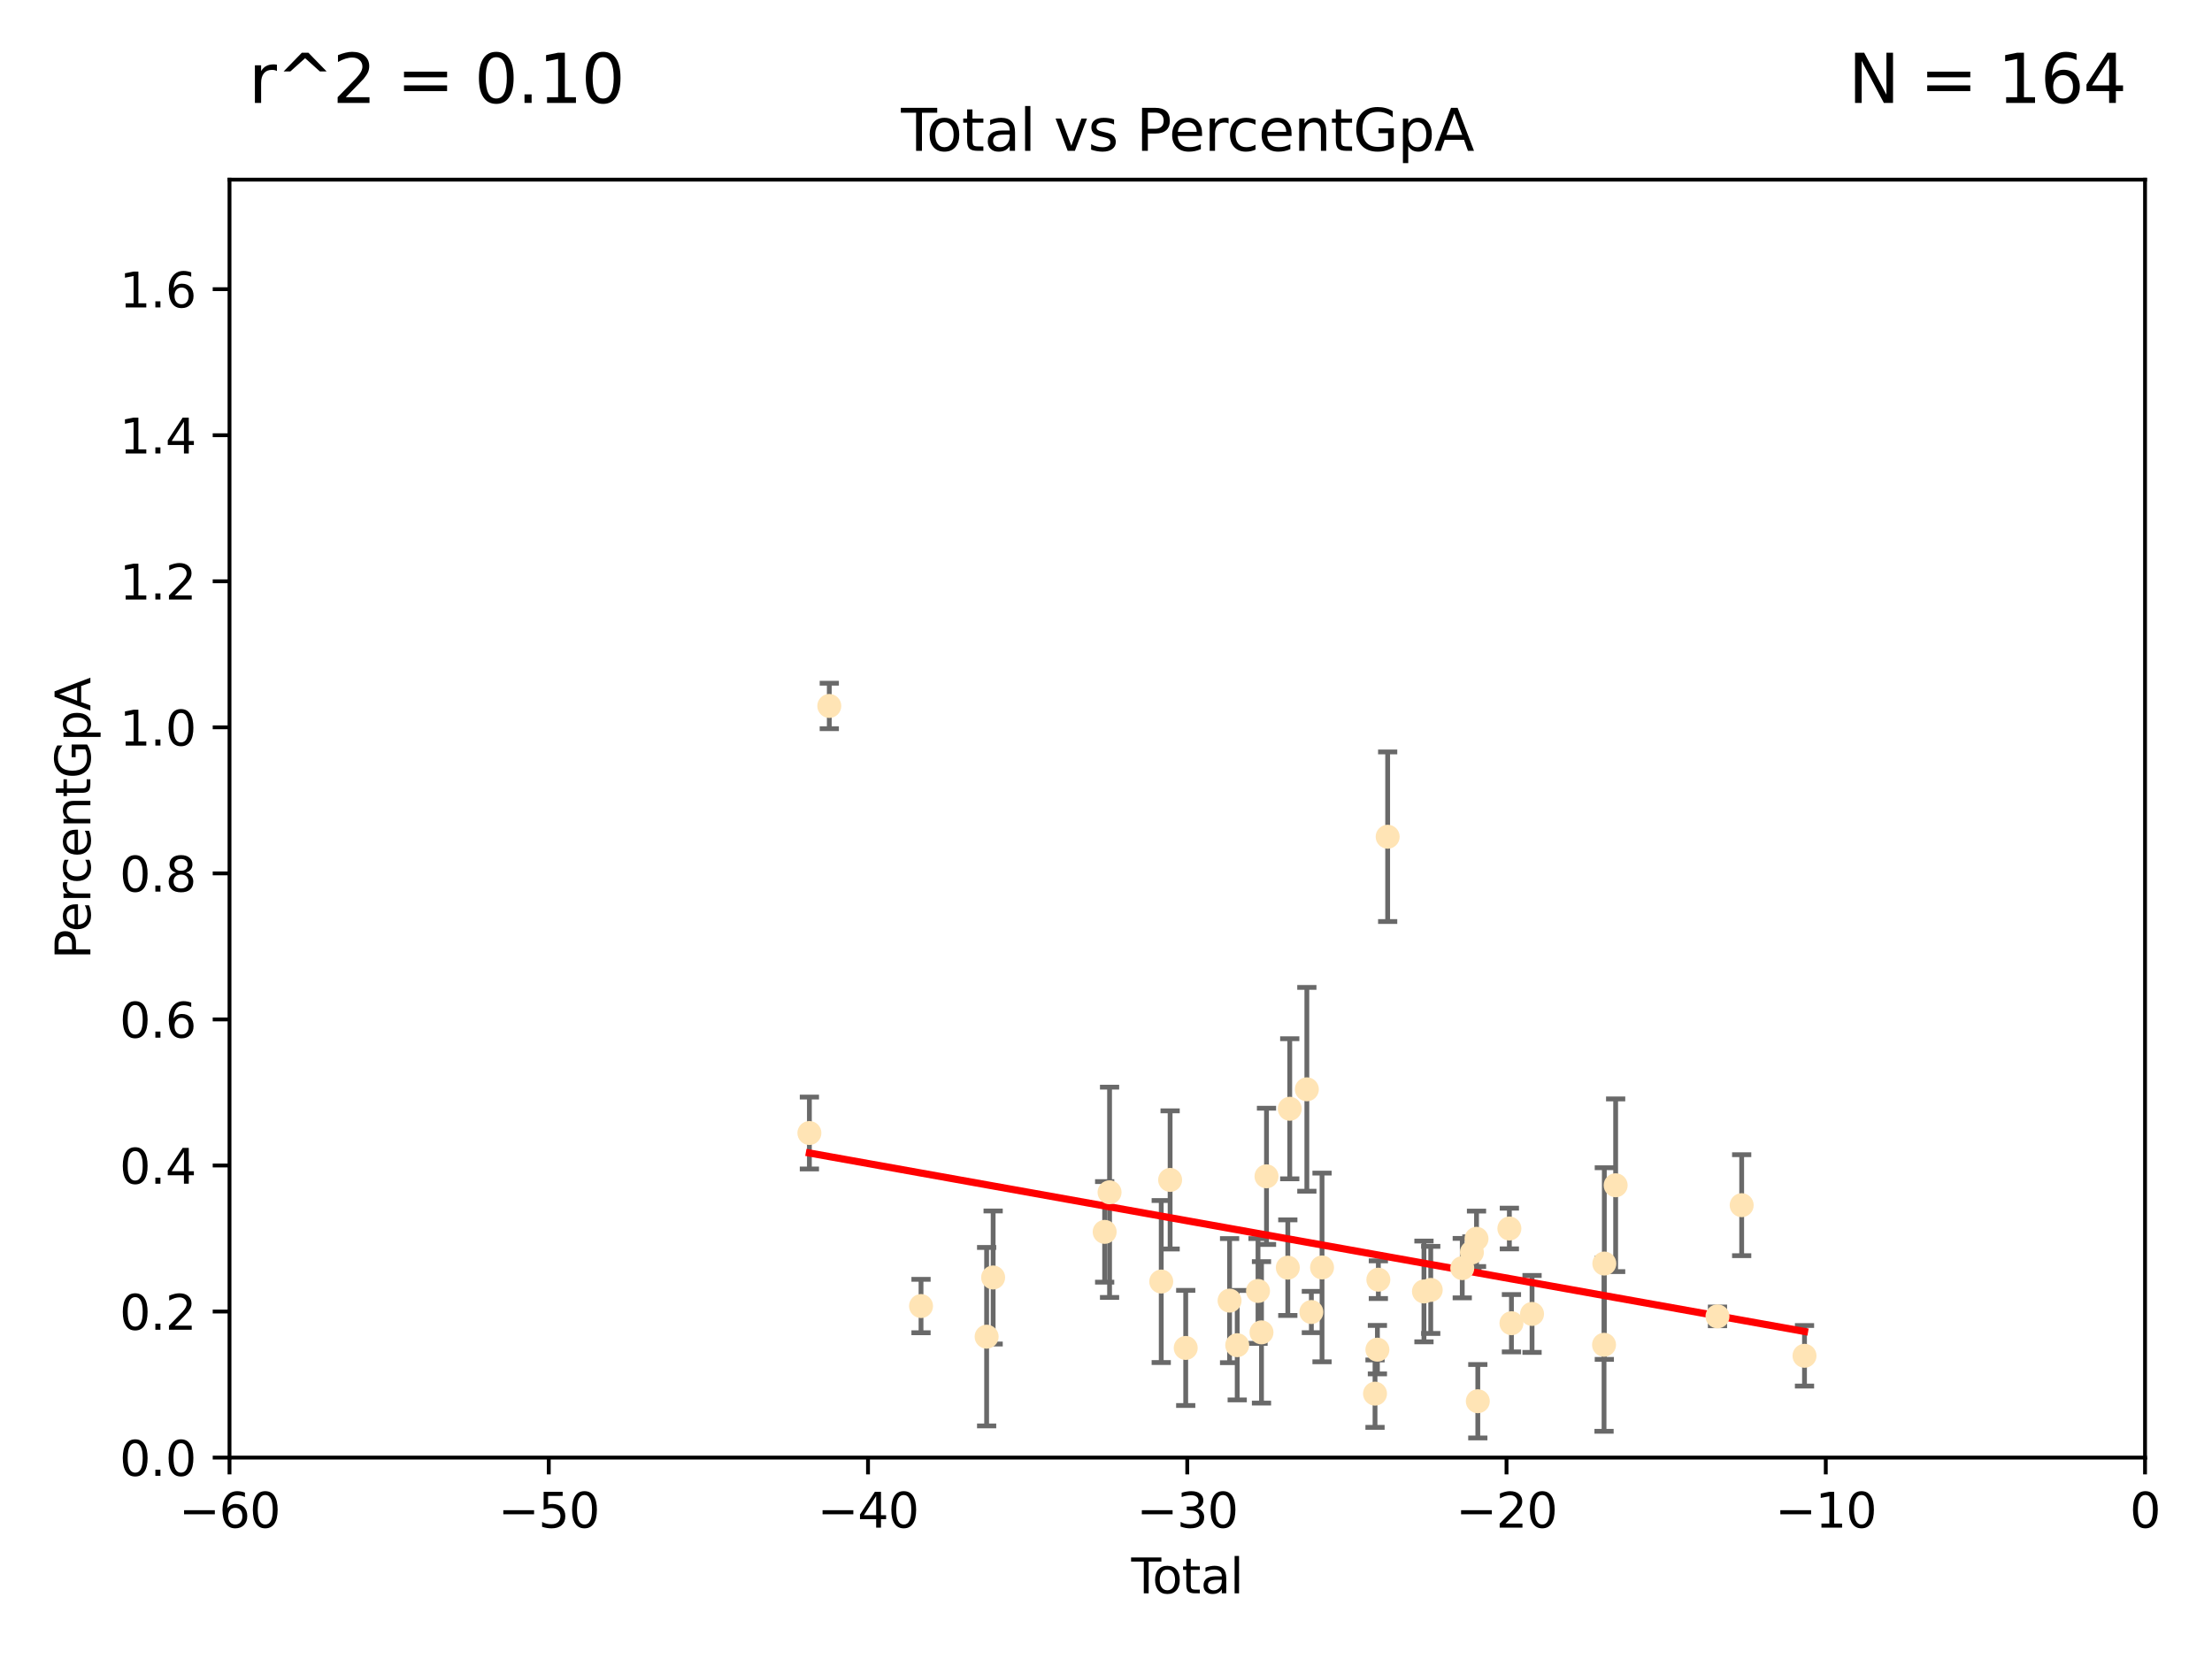 <?xml version="1.0" encoding="utf-8" standalone="no"?>
<!DOCTYPE svg PUBLIC "-//W3C//DTD SVG 1.1//EN"
  "http://www.w3.org/Graphics/SVG/1.1/DTD/svg11.dtd">
<svg xmlns:xlink="http://www.w3.org/1999/xlink" width="460.8pt" height="345.6pt" viewBox="0 0 460.8 345.6" xmlns="http://www.w3.org/2000/svg" version="1.1">
 <defs>
  <style type="text/css">*{stroke-linejoin: round; stroke-linecap: butt}</style>
 </defs>
 <g id="figure_1">
  <g id="patch_1">
   <path d="M 0 345.6 
L 460.8 345.6 
L 460.8 0 
L 0 0 
z
" style="fill: #ffffff"/>
  </g>
  <g id="axes_1">
   <g id="patch_2">
    <path d="M 47.81 303.64 
L 446.85 303.64 
L 446.85 37.422 
L 47.81 37.422 
z
" style="fill: #ffffff"/>
   </g>
   <g id="PathCollection_1">
    <defs>
     <path id="m10e734a679" d="M 0 1.118 
C 0.297 1.118 0.581 1 0.791 0.791 
C 1 0.581 1.118 0.297 1.118 0 
C 1.118 -0.297 1 -0.581 0.791 -0.791 
C 0.581 -1 0.297 -1.118 0 -1.118 
C -0.297 -1.118 -0.581 -1 -0.791 -0.791 
C -1 -0.581 -1.118 -0.297 -1.118 0 
C -1.118 0.297 -1 0.581 -0.791 0.791 
C -0.581 1 -0.297 1.118 0 1.118 
z
" style="stroke: #ffe4b5"/>
    </defs>
    <g clip-path="url(#p1f1e9ee37d)">
     <use xlink:href="#m10e734a679" x="168.611" y="236.027" style="fill: #ffe4b5; stroke: #ffe4b5"/>
     <use xlink:href="#m10e734a679" x="172.757" y="147.062" style="fill: #ffe4b5; stroke: #ffe4b5"/>
     <use xlink:href="#m10e734a679" x="191.867" y="272.074" style="fill: #ffe4b5; stroke: #ffe4b5"/>
     <use xlink:href="#m10e734a679" x="205.533" y="278.455" style="fill: #ffe4b5; stroke: #ffe4b5"/>
     <use xlink:href="#m10e734a679" x="206.889" y="266.122" style="fill: #ffe4b5; stroke: #ffe4b5"/>
     <use xlink:href="#m10e734a679" x="230.121" y="256.621" style="fill: #ffe4b5; stroke: #ffe4b5"/>
     <use xlink:href="#m10e734a679" x="231.142" y="248.376" style="fill: #ffe4b5; stroke: #ffe4b5"/>
     <use xlink:href="#m10e734a679" x="241.907" y="266.968" style="fill: #ffe4b5; stroke: #ffe4b5"/>
     <use xlink:href="#m10e734a679" x="243.757" y="245.796" style="fill: #ffe4b5; stroke: #ffe4b5"/>
     <use xlink:href="#m10e734a679" x="247.007" y="280.799" style="fill: #ffe4b5; stroke: #ffe4b5"/>
     <use xlink:href="#m10e734a679" x="256.143" y="270.944" style="fill: #ffe4b5; stroke: #ffe4b5"/>
     <use xlink:href="#m10e734a679" x="257.735" y="280.226" style="fill: #ffe4b5; stroke: #ffe4b5"/>
     <use xlink:href="#m10e734a679" x="262.068" y="268.931" style="fill: #ffe4b5; stroke: #ffe4b5"/>
     <use xlink:href="#m10e734a679" x="262.792" y="277.552" style="fill: #ffe4b5; stroke: #ffe4b5"/>
     <use xlink:href="#m10e734a679" x="263.835" y="245.05" style="fill: #ffe4b5; stroke: #ffe4b5"/>
     <use xlink:href="#m10e734a679" x="268.274" y="264.076" style="fill: #ffe4b5; stroke: #ffe4b5"/>
     <use xlink:href="#m10e734a679" x="268.678" y="230.977" style="fill: #ffe4b5; stroke: #ffe4b5"/>
     <use xlink:href="#m10e734a679" x="272.241" y="226.923" style="fill: #ffe4b5; stroke: #ffe4b5"/>
     <use xlink:href="#m10e734a679" x="273.181" y="273.318" style="fill: #ffe4b5; stroke: #ffe4b5"/>
     <use xlink:href="#m10e734a679" x="275.404" y="264.033" style="fill: #ffe4b5; stroke: #ffe4b5"/>
     <use xlink:href="#m10e734a679" x="286.443" y="290.323" style="fill: #ffe4b5; stroke: #ffe4b5"/>
     <use xlink:href="#m10e734a679" x="286.939" y="281.158" style="fill: #ffe4b5; stroke: #ffe4b5"/>
     <use xlink:href="#m10e734a679" x="287.137" y="266.583" style="fill: #ffe4b5; stroke: #ffe4b5"/>
     <use xlink:href="#m10e734a679" x="289.076" y="174.306" style="fill: #ffe4b5; stroke: #ffe4b5"/>
     <use xlink:href="#m10e734a679" x="296.637" y="269.033" style="fill: #ffe4b5; stroke: #ffe4b5"/>
     <use xlink:href="#m10e734a679" x="298.047" y="268.711" style="fill: #ffe4b5; stroke: #ffe4b5"/>
     <use xlink:href="#m10e734a679" x="304.615" y="264.175" style="fill: #ffe4b5; stroke: #ffe4b5"/>
     <use xlink:href="#m10e734a679" x="306.623" y="260.899" style="fill: #ffe4b5; stroke: #ffe4b5"/>
     <use xlink:href="#m10e734a679" x="307.585" y="258.063" style="fill: #ffe4b5; stroke: #ffe4b5"/>
     <use xlink:href="#m10e734a679" x="307.855" y="291.9" style="fill: #ffe4b5; stroke: #ffe4b5"/>
     <use xlink:href="#m10e734a679" x="314.429" y="255.923" style="fill: #ffe4b5; stroke: #ffe4b5"/>
     <use xlink:href="#m10e734a679" x="314.861" y="275.65" style="fill: #ffe4b5; stroke: #ffe4b5"/>
     <use xlink:href="#m10e734a679" x="319.153" y="273.716" style="fill: #ffe4b5; stroke: #ffe4b5"/>
     <use xlink:href="#m10e734a679" x="334.152" y="280.145" style="fill: #ffe4b5; stroke: #ffe4b5"/>
     <use xlink:href="#m10e734a679" x="334.21" y="263.22" style="fill: #ffe4b5; stroke: #ffe4b5"/>
     <use xlink:href="#m10e734a679" x="336.569" y="246.914" style="fill: #ffe4b5; stroke: #ffe4b5"/>
     <use xlink:href="#m10e734a679" x="357.784" y="274.227" style="fill: #ffe4b5; stroke: #ffe4b5"/>
     <use xlink:href="#m10e734a679" x="362.824" y="251.062" style="fill: #ffe4b5; stroke: #ffe4b5"/>
     <use xlink:href="#m10e734a679" x="375.911" y="282.436" style="fill: #ffe4b5; stroke: #ffe4b5"/>
    </g>
   </g>
   <g id="matplotlib.axis_1">
    <g id="xtick_1">
     <g id="line2d_1">
      <defs>
       <path id="m584b542abf" d="M 0 0 
L 0 3.5 
" style="stroke: #000000; stroke-width: 0.8"/>
      </defs>
      <g>
       <use xlink:href="#m584b542abf" x="47.81" y="303.64" style="stroke: #000000; stroke-width: 0.8"/>
      </g>
     </g>
     <g id="text_1">
      <!-- −60 -->
      <g transform="translate(37.258 318.238)scale(0.1 -0.1)">
       <defs>
        <path id="DejaVuSans-2212" d="M 678 2272 
L 4684 2272 
L 4684 1741 
L 678 1741 
L 678 2272 
z
" transform="scale(0.016)"/>
        <path id="DejaVuSans-36" d="M 2113 2584 
Q 1688 2584 1439 2293 
Q 1191 2003 1191 1497 
Q 1191 994 1439 701 
Q 1688 409 2113 409 
Q 2538 409 2786 701 
Q 3034 994 3034 1497 
Q 3034 2003 2786 2293 
Q 2538 2584 2113 2584 
z
M 3366 4563 
L 3366 3988 
Q 3128 4100 2886 4159 
Q 2644 4219 2406 4219 
Q 1781 4219 1451 3797 
Q 1122 3375 1075 2522 
Q 1259 2794 1537 2939 
Q 1816 3084 2150 3084 
Q 2853 3084 3261 2657 
Q 3669 2231 3669 1497 
Q 3669 778 3244 343 
Q 2819 -91 2113 -91 
Q 1303 -91 875 529 
Q 447 1150 447 2328 
Q 447 3434 972 4092 
Q 1497 4750 2381 4750 
Q 2619 4750 2861 4703 
Q 3103 4656 3366 4563 
z
" transform="scale(0.016)"/>
        <path id="DejaVuSans-30" d="M 2034 4250 
Q 1547 4250 1301 3770 
Q 1056 3291 1056 2328 
Q 1056 1369 1301 889 
Q 1547 409 2034 409 
Q 2525 409 2770 889 
Q 3016 1369 3016 2328 
Q 3016 3291 2770 3770 
Q 2525 4250 2034 4250 
z
M 2034 4750 
Q 2819 4750 3233 4129 
Q 3647 3509 3647 2328 
Q 3647 1150 3233 529 
Q 2819 -91 2034 -91 
Q 1250 -91 836 529 
Q 422 1150 422 2328 
Q 422 3509 836 4129 
Q 1250 4750 2034 4750 
z
" transform="scale(0.016)"/>
       </defs>
       <use xlink:href="#DejaVuSans-2212"/>
       <use xlink:href="#DejaVuSans-36" x="83.789"/>
       <use xlink:href="#DejaVuSans-30" x="147.412"/>
      </g>
     </g>
    </g>
    <g id="xtick_2">
     <g id="line2d_2">
      <g>
       <use xlink:href="#m584b542abf" x="114.317" y="303.64" style="stroke: #000000; stroke-width: 0.8"/>
      </g>
     </g>
     <g id="text_2">
      <!-- −50 -->
      <g transform="translate(103.764 318.238)scale(0.1 -0.1)">
       <defs>
        <path id="DejaVuSans-35" d="M 691 4666 
L 3169 4666 
L 3169 4134 
L 1269 4134 
L 1269 2991 
Q 1406 3038 1543 3061 
Q 1681 3084 1819 3084 
Q 2600 3084 3056 2656 
Q 3513 2228 3513 1497 
Q 3513 744 3044 326 
Q 2575 -91 1722 -91 
Q 1428 -91 1123 -41 
Q 819 9 494 109 
L 494 744 
Q 775 591 1075 516 
Q 1375 441 1709 441 
Q 2250 441 2565 725 
Q 2881 1009 2881 1497 
Q 2881 1984 2565 2268 
Q 2250 2553 1709 2553 
Q 1456 2553 1204 2497 
Q 953 2441 691 2322 
L 691 4666 
z
" transform="scale(0.016)"/>
       </defs>
       <use xlink:href="#DejaVuSans-2212"/>
       <use xlink:href="#DejaVuSans-35" x="83.789"/>
       <use xlink:href="#DejaVuSans-30" x="147.412"/>
      </g>
     </g>
    </g>
    <g id="xtick_3">
     <g id="line2d_3">
      <g>
       <use xlink:href="#m584b542abf" x="180.823" y="303.64" style="stroke: #000000; stroke-width: 0.8"/>
      </g>
     </g>
     <g id="text_3">
      <!-- −40 -->
      <g transform="translate(170.271 318.238)scale(0.1 -0.1)">
       <defs>
        <path id="DejaVuSans-34" d="M 2419 4116 
L 825 1625 
L 2419 1625 
L 2419 4116 
z
M 2253 4666 
L 3047 4666 
L 3047 1625 
L 3713 1625 
L 3713 1100 
L 3047 1100 
L 3047 0 
L 2419 0 
L 2419 1100 
L 313 1100 
L 313 1709 
L 2253 4666 
z
" transform="scale(0.016)"/>
       </defs>
       <use xlink:href="#DejaVuSans-2212"/>
       <use xlink:href="#DejaVuSans-34" x="83.789"/>
       <use xlink:href="#DejaVuSans-30" x="147.412"/>
      </g>
     </g>
    </g>
    <g id="xtick_4">
     <g id="line2d_4">
      <g>
       <use xlink:href="#m584b542abf" x="247.33" y="303.64" style="stroke: #000000; stroke-width: 0.8"/>
      </g>
     </g>
     <g id="text_4">
      <!-- −30 -->
      <g transform="translate(236.778 318.238)scale(0.1 -0.1)">
       <defs>
        <path id="DejaVuSans-33" d="M 2597 2516 
Q 3050 2419 3304 2112 
Q 3559 1806 3559 1356 
Q 3559 666 3084 287 
Q 2609 -91 1734 -91 
Q 1441 -91 1130 -33 
Q 819 25 488 141 
L 488 750 
Q 750 597 1062 519 
Q 1375 441 1716 441 
Q 2309 441 2620 675 
Q 2931 909 2931 1356 
Q 2931 1769 2642 2001 
Q 2353 2234 1838 2234 
L 1294 2234 
L 1294 2753 
L 1863 2753 
Q 2328 2753 2575 2939 
Q 2822 3125 2822 3475 
Q 2822 3834 2567 4026 
Q 2313 4219 1838 4219 
Q 1578 4219 1281 4162 
Q 984 4106 628 3988 
L 628 4550 
Q 988 4650 1302 4700 
Q 1616 4750 1894 4750 
Q 2613 4750 3031 4423 
Q 3450 4097 3450 3541 
Q 3450 3153 3228 2886 
Q 3006 2619 2597 2516 
z
" transform="scale(0.016)"/>
       </defs>
       <use xlink:href="#DejaVuSans-2212"/>
       <use xlink:href="#DejaVuSans-33" x="83.789"/>
       <use xlink:href="#DejaVuSans-30" x="147.412"/>
      </g>
     </g>
    </g>
    <g id="xtick_5">
     <g id="line2d_5">
      <g>
       <use xlink:href="#m584b542abf" x="313.837" y="303.64" style="stroke: #000000; stroke-width: 0.8"/>
      </g>
     </g>
     <g id="text_5">
      <!-- −20 -->
      <g transform="translate(303.284 318.238)scale(0.1 -0.1)">
       <defs>
        <path id="DejaVuSans-32" d="M 1228 531 
L 3431 531 
L 3431 0 
L 469 0 
L 469 531 
Q 828 903 1448 1529 
Q 2069 2156 2228 2338 
Q 2531 2678 2651 2914 
Q 2772 3150 2772 3378 
Q 2772 3750 2511 3984 
Q 2250 4219 1831 4219 
Q 1534 4219 1204 4116 
Q 875 4013 500 3803 
L 500 4441 
Q 881 4594 1212 4672 
Q 1544 4750 1819 4750 
Q 2544 4750 2975 4387 
Q 3406 4025 3406 3419 
Q 3406 3131 3298 2873 
Q 3191 2616 2906 2266 
Q 2828 2175 2409 1742 
Q 1991 1309 1228 531 
z
" transform="scale(0.016)"/>
       </defs>
       <use xlink:href="#DejaVuSans-2212"/>
       <use xlink:href="#DejaVuSans-32" x="83.789"/>
       <use xlink:href="#DejaVuSans-30" x="147.412"/>
      </g>
     </g>
    </g>
    <g id="xtick_6">
     <g id="line2d_6">
      <g>
       <use xlink:href="#m584b542abf" x="380.343" y="303.64" style="stroke: #000000; stroke-width: 0.8"/>
      </g>
     </g>
     <g id="text_6">
      <!-- −10 -->
      <g transform="translate(369.791 318.238)scale(0.1 -0.1)">
       <defs>
        <path id="DejaVuSans-31" d="M 794 531 
L 1825 531 
L 1825 4091 
L 703 3866 
L 703 4441 
L 1819 4666 
L 2450 4666 
L 2450 531 
L 3481 531 
L 3481 0 
L 794 0 
L 794 531 
z
" transform="scale(0.016)"/>
       </defs>
       <use xlink:href="#DejaVuSans-2212"/>
       <use xlink:href="#DejaVuSans-31" x="83.789"/>
       <use xlink:href="#DejaVuSans-30" x="147.412"/>
      </g>
     </g>
    </g>
    <g id="xtick_7">
     <g id="line2d_7">
      <g>
       <use xlink:href="#m584b542abf" x="446.85" y="303.64" style="stroke: #000000; stroke-width: 0.8"/>
      </g>
     </g>
     <g id="text_7">
      <!-- 0 -->
      <g transform="translate(443.669 318.238)scale(0.1 -0.1)">
       <use xlink:href="#DejaVuSans-30"/>
      </g>
     </g>
    </g>
    <g id="text_8">
     <!-- Total -->
     <g transform="translate(235.653 331.917)scale(0.1 -0.1)">
      <defs>
       <path id="DejaVuSans-54" d="M -19 4666 
L 3928 4666 
L 3928 4134 
L 2272 4134 
L 2272 0 
L 1638 0 
L 1638 4134 
L -19 4134 
L -19 4666 
z
" transform="scale(0.016)"/>
       <path id="DejaVuSans-6f" d="M 1959 3097 
Q 1497 3097 1228 2736 
Q 959 2375 959 1747 
Q 959 1119 1226 758 
Q 1494 397 1959 397 
Q 2419 397 2687 759 
Q 2956 1122 2956 1747 
Q 2956 2369 2687 2733 
Q 2419 3097 1959 3097 
z
M 1959 3584 
Q 2709 3584 3137 3096 
Q 3566 2609 3566 1747 
Q 3566 888 3137 398 
Q 2709 -91 1959 -91 
Q 1206 -91 779 398 
Q 353 888 353 1747 
Q 353 2609 779 3096 
Q 1206 3584 1959 3584 
z
" transform="scale(0.016)"/>
       <path id="DejaVuSans-74" d="M 1172 4494 
L 1172 3500 
L 2356 3500 
L 2356 3053 
L 1172 3053 
L 1172 1153 
Q 1172 725 1289 603 
Q 1406 481 1766 481 
L 2356 481 
L 2356 0 
L 1766 0 
Q 1100 0 847 248 
Q 594 497 594 1153 
L 594 3053 
L 172 3053 
L 172 3500 
L 594 3500 
L 594 4494 
L 1172 4494 
z
" transform="scale(0.016)"/>
       <path id="DejaVuSans-61" d="M 2194 1759 
Q 1497 1759 1228 1600 
Q 959 1441 959 1056 
Q 959 750 1161 570 
Q 1363 391 1709 391 
Q 2188 391 2477 730 
Q 2766 1069 2766 1631 
L 2766 1759 
L 2194 1759 
z
M 3341 1997 
L 3341 0 
L 2766 0 
L 2766 531 
Q 2569 213 2275 61 
Q 1981 -91 1556 -91 
Q 1019 -91 701 211 
Q 384 513 384 1019 
Q 384 1609 779 1909 
Q 1175 2209 1959 2209 
L 2766 2209 
L 2766 2266 
Q 2766 2663 2505 2880 
Q 2244 3097 1772 3097 
Q 1472 3097 1187 3025 
Q 903 2953 641 2809 
L 641 3341 
Q 956 3463 1253 3523 
Q 1550 3584 1831 3584 
Q 2591 3584 2966 3190 
Q 3341 2797 3341 1997 
z
" transform="scale(0.016)"/>
       <path id="DejaVuSans-6c" d="M 603 4863 
L 1178 4863 
L 1178 0 
L 603 0 
L 603 4863 
z
" transform="scale(0.016)"/>
      </defs>
      <use xlink:href="#DejaVuSans-54"/>
      <use xlink:href="#DejaVuSans-6f" x="44.084"/>
      <use xlink:href="#DejaVuSans-74" x="105.266"/>
      <use xlink:href="#DejaVuSans-61" x="144.475"/>
      <use xlink:href="#DejaVuSans-6c" x="205.754"/>
     </g>
    </g>
   </g>
   <g id="matplotlib.axis_2">
    <g id="ytick_1">
     <g id="line2d_8">
      <defs>
       <path id="m590ad63887" d="M 0 0 
L -3.5 0 
" style="stroke: #000000; stroke-width: 0.8"/>
      </defs>
      <g>
       <use xlink:href="#m590ad63887" x="47.81" y="303.64" style="stroke: #000000; stroke-width: 0.8"/>
      </g>
     </g>
     <g id="text_9">
      <!-- 0.0 -->
      <g transform="translate(24.907 307.439)scale(0.1 -0.1)">
       <defs>
        <path id="DejaVuSans-2e" d="M 684 794 
L 1344 794 
L 1344 0 
L 684 0 
L 684 794 
z
" transform="scale(0.016)"/>
       </defs>
       <use xlink:href="#DejaVuSans-30"/>
       <use xlink:href="#DejaVuSans-2e" x="63.623"/>
       <use xlink:href="#DejaVuSans-30" x="95.41"/>
      </g>
     </g>
    </g>
    <g id="ytick_2">
     <g id="line2d_9">
      <g>
       <use xlink:href="#m590ad63887" x="47.81" y="273.215" style="stroke: #000000; stroke-width: 0.8"/>
      </g>
     </g>
     <g id="text_10">
      <!-- 0.2 -->
      <g transform="translate(24.907 277.014)scale(0.1 -0.1)">
       <use xlink:href="#DejaVuSans-30"/>
       <use xlink:href="#DejaVuSans-2e" x="63.623"/>
       <use xlink:href="#DejaVuSans-32" x="95.41"/>
      </g>
     </g>
    </g>
    <g id="ytick_3">
     <g id="line2d_10">
      <g>
       <use xlink:href="#m590ad63887" x="47.81" y="242.79" style="stroke: #000000; stroke-width: 0.8"/>
      </g>
     </g>
     <g id="text_11">
      <!-- 0.4 -->
      <g transform="translate(24.907 246.589)scale(0.1 -0.1)">
       <use xlink:href="#DejaVuSans-30"/>
       <use xlink:href="#DejaVuSans-2e" x="63.623"/>
       <use xlink:href="#DejaVuSans-34" x="95.41"/>
      </g>
     </g>
    </g>
    <g id="ytick_4">
     <g id="line2d_11">
      <g>
       <use xlink:href="#m590ad63887" x="47.81" y="212.365" style="stroke: #000000; stroke-width: 0.8"/>
      </g>
     </g>
     <g id="text_12">
      <!-- 0.6 -->
      <g transform="translate(24.907 216.164)scale(0.1 -0.1)">
       <use xlink:href="#DejaVuSans-30"/>
       <use xlink:href="#DejaVuSans-2e" x="63.623"/>
       <use xlink:href="#DejaVuSans-36" x="95.41"/>
      </g>
     </g>
    </g>
    <g id="ytick_5">
     <g id="line2d_12">
      <g>
       <use xlink:href="#m590ad63887" x="47.81" y="181.94" style="stroke: #000000; stroke-width: 0.8"/>
      </g>
     </g>
     <g id="text_13">
      <!-- 0.8 -->
      <g transform="translate(24.907 185.739)scale(0.1 -0.1)">
       <defs>
        <path id="DejaVuSans-38" d="M 2034 2216 
Q 1584 2216 1326 1975 
Q 1069 1734 1069 1313 
Q 1069 891 1326 650 
Q 1584 409 2034 409 
Q 2484 409 2743 651 
Q 3003 894 3003 1313 
Q 3003 1734 2745 1975 
Q 2488 2216 2034 2216 
z
M 1403 2484 
Q 997 2584 770 2862 
Q 544 3141 544 3541 
Q 544 4100 942 4425 
Q 1341 4750 2034 4750 
Q 2731 4750 3128 4425 
Q 3525 4100 3525 3541 
Q 3525 3141 3298 2862 
Q 3072 2584 2669 2484 
Q 3125 2378 3379 2068 
Q 3634 1759 3634 1313 
Q 3634 634 3220 271 
Q 2806 -91 2034 -91 
Q 1263 -91 848 271 
Q 434 634 434 1313 
Q 434 1759 690 2068 
Q 947 2378 1403 2484 
z
M 1172 3481 
Q 1172 3119 1398 2916 
Q 1625 2713 2034 2713 
Q 2441 2713 2670 2916 
Q 2900 3119 2900 3481 
Q 2900 3844 2670 4047 
Q 2441 4250 2034 4250 
Q 1625 4250 1398 4047 
Q 1172 3844 1172 3481 
z
" transform="scale(0.016)"/>
       </defs>
       <use xlink:href="#DejaVuSans-30"/>
       <use xlink:href="#DejaVuSans-2e" x="63.623"/>
       <use xlink:href="#DejaVuSans-38" x="95.41"/>
      </g>
     </g>
    </g>
    <g id="ytick_6">
     <g id="line2d_13">
      <g>
       <use xlink:href="#m590ad63887" x="47.81" y="151.515" style="stroke: #000000; stroke-width: 0.8"/>
      </g>
     </g>
     <g id="text_14">
      <!-- 1.0 -->
      <g transform="translate(24.907 155.315)scale(0.1 -0.1)">
       <use xlink:href="#DejaVuSans-31"/>
       <use xlink:href="#DejaVuSans-2e" x="63.623"/>
       <use xlink:href="#DejaVuSans-30" x="95.41"/>
      </g>
     </g>
    </g>
    <g id="ytick_7">
     <g id="line2d_14">
      <g>
       <use xlink:href="#m590ad63887" x="47.81" y="121.09" style="stroke: #000000; stroke-width: 0.8"/>
      </g>
     </g>
     <g id="text_15">
      <!-- 1.2 -->
      <g transform="translate(24.907 124.89)scale(0.1 -0.1)">
       <use xlink:href="#DejaVuSans-31"/>
       <use xlink:href="#DejaVuSans-2e" x="63.623"/>
       <use xlink:href="#DejaVuSans-32" x="95.41"/>
      </g>
     </g>
    </g>
    <g id="ytick_8">
     <g id="line2d_15">
      <g>
       <use xlink:href="#m590ad63887" x="47.81" y="90.665" style="stroke: #000000; stroke-width: 0.8"/>
      </g>
     </g>
     <g id="text_16">
      <!-- 1.4 -->
      <g transform="translate(24.907 94.465)scale(0.1 -0.1)">
       <use xlink:href="#DejaVuSans-31"/>
       <use xlink:href="#DejaVuSans-2e" x="63.623"/>
       <use xlink:href="#DejaVuSans-34" x="95.41"/>
      </g>
     </g>
    </g>
    <g id="ytick_9">
     <g id="line2d_16">
      <g>
       <use xlink:href="#m590ad63887" x="47.81" y="60.241" style="stroke: #000000; stroke-width: 0.8"/>
      </g>
     </g>
     <g id="text_17">
      <!-- 1.6 -->
      <g transform="translate(24.907 64.04)scale(0.1 -0.1)">
       <use xlink:href="#DejaVuSans-31"/>
       <use xlink:href="#DejaVuSans-2e" x="63.623"/>
       <use xlink:href="#DejaVuSans-36" x="95.41"/>
      </g>
     </g>
    </g>
    <g id="text_18">
     <!-- PercentGpA -->
     <g transform="translate(18.827 199.807)rotate(-90)scale(0.1 -0.1)">
      <defs>
       <path id="DejaVuSans-50" d="M 1259 4147 
L 1259 2394 
L 2053 2394 
Q 2494 2394 2734 2622 
Q 2975 2850 2975 3272 
Q 2975 3691 2734 3919 
Q 2494 4147 2053 4147 
L 1259 4147 
z
M 628 4666 
L 2053 4666 
Q 2838 4666 3239 4311 
Q 3641 3956 3641 3272 
Q 3641 2581 3239 2228 
Q 2838 1875 2053 1875 
L 1259 1875 
L 1259 0 
L 628 0 
L 628 4666 
z
" transform="scale(0.016)"/>
       <path id="DejaVuSans-65" d="M 3597 1894 
L 3597 1613 
L 953 1613 
Q 991 1019 1311 708 
Q 1631 397 2203 397 
Q 2534 397 2845 478 
Q 3156 559 3463 722 
L 3463 178 
Q 3153 47 2828 -22 
Q 2503 -91 2169 -91 
Q 1331 -91 842 396 
Q 353 884 353 1716 
Q 353 2575 817 3079 
Q 1281 3584 2069 3584 
Q 2775 3584 3186 3129 
Q 3597 2675 3597 1894 
z
M 3022 2063 
Q 3016 2534 2758 2815 
Q 2500 3097 2075 3097 
Q 1594 3097 1305 2825 
Q 1016 2553 972 2059 
L 3022 2063 
z
" transform="scale(0.016)"/>
       <path id="DejaVuSans-72" d="M 2631 2963 
Q 2534 3019 2420 3045 
Q 2306 3072 2169 3072 
Q 1681 3072 1420 2755 
Q 1159 2438 1159 1844 
L 1159 0 
L 581 0 
L 581 3500 
L 1159 3500 
L 1159 2956 
Q 1341 3275 1631 3429 
Q 1922 3584 2338 3584 
Q 2397 3584 2469 3576 
Q 2541 3569 2628 3553 
L 2631 2963 
z
" transform="scale(0.016)"/>
       <path id="DejaVuSans-63" d="M 3122 3366 
L 3122 2828 
Q 2878 2963 2633 3030 
Q 2388 3097 2138 3097 
Q 1578 3097 1268 2742 
Q 959 2388 959 1747 
Q 959 1106 1268 751 
Q 1578 397 2138 397 
Q 2388 397 2633 464 
Q 2878 531 3122 666 
L 3122 134 
Q 2881 22 2623 -34 
Q 2366 -91 2075 -91 
Q 1284 -91 818 406 
Q 353 903 353 1747 
Q 353 2603 823 3093 
Q 1294 3584 2113 3584 
Q 2378 3584 2631 3529 
Q 2884 3475 3122 3366 
z
" transform="scale(0.016)"/>
       <path id="DejaVuSans-6e" d="M 3513 2113 
L 3513 0 
L 2938 0 
L 2938 2094 
Q 2938 2591 2744 2837 
Q 2550 3084 2163 3084 
Q 1697 3084 1428 2787 
Q 1159 2491 1159 1978 
L 1159 0 
L 581 0 
L 581 3500 
L 1159 3500 
L 1159 2956 
Q 1366 3272 1645 3428 
Q 1925 3584 2291 3584 
Q 2894 3584 3203 3211 
Q 3513 2838 3513 2113 
z
" transform="scale(0.016)"/>
       <path id="DejaVuSans-47" d="M 3809 666 
L 3809 1919 
L 2778 1919 
L 2778 2438 
L 4434 2438 
L 4434 434 
Q 4069 175 3628 42 
Q 3188 -91 2688 -91 
Q 1594 -91 976 548 
Q 359 1188 359 2328 
Q 359 3472 976 4111 
Q 1594 4750 2688 4750 
Q 3144 4750 3555 4637 
Q 3966 4525 4313 4306 
L 4313 3634 
Q 3963 3931 3569 4081 
Q 3175 4231 2741 4231 
Q 1884 4231 1454 3753 
Q 1025 3275 1025 2328 
Q 1025 1384 1454 906 
Q 1884 428 2741 428 
Q 3075 428 3337 486 
Q 3600 544 3809 666 
z
" transform="scale(0.016)"/>
       <path id="DejaVuSans-70" d="M 1159 525 
L 1159 -1331 
L 581 -1331 
L 581 3500 
L 1159 3500 
L 1159 2969 
Q 1341 3281 1617 3432 
Q 1894 3584 2278 3584 
Q 2916 3584 3314 3078 
Q 3713 2572 3713 1747 
Q 3713 922 3314 415 
Q 2916 -91 2278 -91 
Q 1894 -91 1617 61 
Q 1341 213 1159 525 
z
M 3116 1747 
Q 3116 2381 2855 2742 
Q 2594 3103 2138 3103 
Q 1681 3103 1420 2742 
Q 1159 2381 1159 1747 
Q 1159 1113 1420 752 
Q 1681 391 2138 391 
Q 2594 391 2855 752 
Q 3116 1113 3116 1747 
z
" transform="scale(0.016)"/>
       <path id="DejaVuSans-41" d="M 2188 4044 
L 1331 1722 
L 3047 1722 
L 2188 4044 
z
M 1831 4666 
L 2547 4666 
L 4325 0 
L 3669 0 
L 3244 1197 
L 1141 1197 
L 716 0 
L 50 0 
L 1831 4666 
z
" transform="scale(0.016)"/>
      </defs>
      <use xlink:href="#DejaVuSans-50"/>
      <use xlink:href="#DejaVuSans-65" x="56.678"/>
      <use xlink:href="#DejaVuSans-72" x="118.201"/>
      <use xlink:href="#DejaVuSans-63" x="157.064"/>
      <use xlink:href="#DejaVuSans-65" x="212.045"/>
      <use xlink:href="#DejaVuSans-6e" x="273.568"/>
      <use xlink:href="#DejaVuSans-74" x="336.947"/>
      <use xlink:href="#DejaVuSans-47" x="376.156"/>
      <use xlink:href="#DejaVuSans-70" x="453.646"/>
      <use xlink:href="#DejaVuSans-41" x="517.123"/>
     </g>
    </g>
   </g>
   <g id="LineCollection_1">
    <path d="M 168.611 243.518 
L 168.611 228.536 
" clip-path="url(#p1f1e9ee37d)" style="fill: none; stroke: #696969"/>
    <path d="M 172.757 151.8 
L 172.757 142.323 
" clip-path="url(#p1f1e9ee37d)" style="fill: none; stroke: #696969"/>
    <path d="M 191.867 277.636 
L 191.867 266.512 
" clip-path="url(#p1f1e9ee37d)" style="fill: none; stroke: #696969"/>
    <path d="M 205.533 297.046 
L 205.533 259.865 
" clip-path="url(#p1f1e9ee37d)" style="fill: none; stroke: #696969"/>
    <path d="M 206.889 279.982 
L 206.889 252.263 
" clip-path="url(#p1f1e9ee37d)" style="fill: none; stroke: #696969"/>
    <path d="M 230.121 267.095 
L 230.121 246.147 
" clip-path="url(#p1f1e9ee37d)" style="fill: none; stroke: #696969"/>
    <path d="M 231.142 270.282 
L 231.142 226.47 
" clip-path="url(#p1f1e9ee37d)" style="fill: none; stroke: #696969"/>
    <path d="M 241.907 283.842 
L 241.907 250.094 
" clip-path="url(#p1f1e9ee37d)" style="fill: none; stroke: #696969"/>
    <path d="M 243.757 260.184 
L 243.757 231.408 
" clip-path="url(#p1f1e9ee37d)" style="fill: none; stroke: #696969"/>
    <path d="M 247.007 292.79 
L 247.007 268.809 
" clip-path="url(#p1f1e9ee37d)" style="fill: none; stroke: #696969"/>
    <path d="M 256.143 283.872 
L 256.143 258.015 
" clip-path="url(#p1f1e9ee37d)" style="fill: none; stroke: #696969"/>
    <path d="M 257.735 291.627 
L 257.735 268.825 
" clip-path="url(#p1f1e9ee37d)" style="fill: none; stroke: #696969"/>
    <path d="M 262.068 279.847 
L 262.068 258.014 
" clip-path="url(#p1f1e9ee37d)" style="fill: none; stroke: #696969"/>
    <path d="M 262.792 292.285 
L 262.792 262.819 
" clip-path="url(#p1f1e9ee37d)" style="fill: none; stroke: #696969"/>
    <path d="M 263.835 259.238 
L 263.835 230.863 
" clip-path="url(#p1f1e9ee37d)" style="fill: none; stroke: #696969"/>
    <path d="M 268.274 274.033 
L 268.274 254.118 
" clip-path="url(#p1f1e9ee37d)" style="fill: none; stroke: #696969"/>
    <path d="M 268.678 245.57 
L 268.678 216.383 
" clip-path="url(#p1f1e9ee37d)" style="fill: none; stroke: #696969"/>
    <path d="M 272.241 248.15 
L 272.241 205.696 
" clip-path="url(#p1f1e9ee37d)" style="fill: none; stroke: #696969"/>
    <path d="M 273.181 277.62 
L 273.181 269.017 
" clip-path="url(#p1f1e9ee37d)" style="fill: none; stroke: #696969"/>
    <path d="M 275.404 283.685 
L 275.404 244.38 
" clip-path="url(#p1f1e9ee37d)" style="fill: none; stroke: #696969"/>
    <path d="M 286.443 297.345 
L 286.443 283.302 
" clip-path="url(#p1f1e9ee37d)" style="fill: none; stroke: #696969"/>
    <path d="M 286.939 286.203 
L 286.939 276.112 
" clip-path="url(#p1f1e9ee37d)" style="fill: none; stroke: #696969"/>
    <path d="M 287.137 270.51 
L 287.137 262.657 
" clip-path="url(#p1f1e9ee37d)" style="fill: none; stroke: #696969"/>
    <path d="M 289.076 191.968 
L 289.076 156.645 
" clip-path="url(#p1f1e9ee37d)" style="fill: none; stroke: #696969"/>
    <path d="M 296.637 279.529 
L 296.637 258.537 
" clip-path="url(#p1f1e9ee37d)" style="fill: none; stroke: #696969"/>
    <path d="M 298.047 277.782 
L 298.047 259.639 
" clip-path="url(#p1f1e9ee37d)" style="fill: none; stroke: #696969"/>
    <path d="M 304.615 270.371 
L 304.615 257.978 
" clip-path="url(#p1f1e9ee37d)" style="fill: none; stroke: #696969"/>
    <path d="M 306.623 264.15 
L 306.623 257.649 
" clip-path="url(#p1f1e9ee37d)" style="fill: none; stroke: #696969"/>
    <path d="M 307.585 263.838 
L 307.585 252.288 
" clip-path="url(#p1f1e9ee37d)" style="fill: none; stroke: #696969"/>
    <path d="M 307.855 299.55 
L 307.855 284.251 
" clip-path="url(#p1f1e9ee37d)" style="fill: none; stroke: #696969"/>
    <path d="M 314.429 260.161 
L 314.429 251.684 
" clip-path="url(#p1f1e9ee37d)" style="fill: none; stroke: #696969"/>
    <path d="M 314.861 281.623 
L 314.861 269.677 
" clip-path="url(#p1f1e9ee37d)" style="fill: none; stroke: #696969"/>
    <path d="M 319.153 281.728 
L 319.153 265.704 
" clip-path="url(#p1f1e9ee37d)" style="fill: none; stroke: #696969"/>
    <path d="M 334.152 298.166 
L 334.152 262.124 
" clip-path="url(#p1f1e9ee37d)" style="fill: none; stroke: #696969"/>
    <path d="M 334.21 283.184 
L 334.21 243.256 
" clip-path="url(#p1f1e9ee37d)" style="fill: none; stroke: #696969"/>
    <path d="M 336.569 264.9 
L 336.569 228.927 
" clip-path="url(#p1f1e9ee37d)" style="fill: none; stroke: #696969"/>
    <path d="M 357.784 276.178 
L 357.784 272.276 
" clip-path="url(#p1f1e9ee37d)" style="fill: none; stroke: #696969"/>
    <path d="M 362.824 261.582 
L 362.824 240.542 
" clip-path="url(#p1f1e9ee37d)" style="fill: none; stroke: #696969"/>
    <path d="M 375.911 288.744 
L 375.911 276.128 
" clip-path="url(#p1f1e9ee37d)" style="fill: none; stroke: #696969"/>
   </g>
   <g id="line2d_17">
    <defs>
     <path id="mc52002a9ca" d="M 2 0 
L -2 -0 
" style="stroke: #696969"/>
    </defs>
    <g clip-path="url(#p1f1e9ee37d)">
     <use xlink:href="#mc52002a9ca" x="168.611" y="243.518" style="fill: #696969; stroke: #696969"/>
     <use xlink:href="#mc52002a9ca" x="172.757" y="151.8" style="fill: #696969; stroke: #696969"/>
     <use xlink:href="#mc52002a9ca" x="191.867" y="277.636" style="fill: #696969; stroke: #696969"/>
     <use xlink:href="#mc52002a9ca" x="205.533" y="297.046" style="fill: #696969; stroke: #696969"/>
     <use xlink:href="#mc52002a9ca" x="206.889" y="279.982" style="fill: #696969; stroke: #696969"/>
     <use xlink:href="#mc52002a9ca" x="230.121" y="267.095" style="fill: #696969; stroke: #696969"/>
     <use xlink:href="#mc52002a9ca" x="231.142" y="270.282" style="fill: #696969; stroke: #696969"/>
     <use xlink:href="#mc52002a9ca" x="241.907" y="283.842" style="fill: #696969; stroke: #696969"/>
     <use xlink:href="#mc52002a9ca" x="243.757" y="260.184" style="fill: #696969; stroke: #696969"/>
     <use xlink:href="#mc52002a9ca" x="247.007" y="292.79" style="fill: #696969; stroke: #696969"/>
     <use xlink:href="#mc52002a9ca" x="256.143" y="283.872" style="fill: #696969; stroke: #696969"/>
     <use xlink:href="#mc52002a9ca" x="257.735" y="291.627" style="fill: #696969; stroke: #696969"/>
     <use xlink:href="#mc52002a9ca" x="262.068" y="279.847" style="fill: #696969; stroke: #696969"/>
     <use xlink:href="#mc52002a9ca" x="262.792" y="292.285" style="fill: #696969; stroke: #696969"/>
     <use xlink:href="#mc52002a9ca" x="263.835" y="259.238" style="fill: #696969; stroke: #696969"/>
     <use xlink:href="#mc52002a9ca" x="268.274" y="274.033" style="fill: #696969; stroke: #696969"/>
     <use xlink:href="#mc52002a9ca" x="268.678" y="245.57" style="fill: #696969; stroke: #696969"/>
     <use xlink:href="#mc52002a9ca" x="272.241" y="248.15" style="fill: #696969; stroke: #696969"/>
     <use xlink:href="#mc52002a9ca" x="273.181" y="277.62" style="fill: #696969; stroke: #696969"/>
     <use xlink:href="#mc52002a9ca" x="275.404" y="283.685" style="fill: #696969; stroke: #696969"/>
     <use xlink:href="#mc52002a9ca" x="286.443" y="297.345" style="fill: #696969; stroke: #696969"/>
     <use xlink:href="#mc52002a9ca" x="286.939" y="286.203" style="fill: #696969; stroke: #696969"/>
     <use xlink:href="#mc52002a9ca" x="287.137" y="270.51" style="fill: #696969; stroke: #696969"/>
     <use xlink:href="#mc52002a9ca" x="289.076" y="191.968" style="fill: #696969; stroke: #696969"/>
     <use xlink:href="#mc52002a9ca" x="296.637" y="279.529" style="fill: #696969; stroke: #696969"/>
     <use xlink:href="#mc52002a9ca" x="298.047" y="277.782" style="fill: #696969; stroke: #696969"/>
     <use xlink:href="#mc52002a9ca" x="304.615" y="270.371" style="fill: #696969; stroke: #696969"/>
     <use xlink:href="#mc52002a9ca" x="306.623" y="264.15" style="fill: #696969; stroke: #696969"/>
     <use xlink:href="#mc52002a9ca" x="307.585" y="263.838" style="fill: #696969; stroke: #696969"/>
     <use xlink:href="#mc52002a9ca" x="307.855" y="299.55" style="fill: #696969; stroke: #696969"/>
     <use xlink:href="#mc52002a9ca" x="314.429" y="260.161" style="fill: #696969; stroke: #696969"/>
     <use xlink:href="#mc52002a9ca" x="314.861" y="281.623" style="fill: #696969; stroke: #696969"/>
     <use xlink:href="#mc52002a9ca" x="319.153" y="281.728" style="fill: #696969; stroke: #696969"/>
     <use xlink:href="#mc52002a9ca" x="334.152" y="298.166" style="fill: #696969; stroke: #696969"/>
     <use xlink:href="#mc52002a9ca" x="334.21" y="283.184" style="fill: #696969; stroke: #696969"/>
     <use xlink:href="#mc52002a9ca" x="336.569" y="264.9" style="fill: #696969; stroke: #696969"/>
     <use xlink:href="#mc52002a9ca" x="357.784" y="276.178" style="fill: #696969; stroke: #696969"/>
     <use xlink:href="#mc52002a9ca" x="362.824" y="261.582" style="fill: #696969; stroke: #696969"/>
     <use xlink:href="#mc52002a9ca" x="375.911" y="288.744" style="fill: #696969; stroke: #696969"/>
    </g>
   </g>
   <g id="line2d_18">
    <g clip-path="url(#p1f1e9ee37d)">
     <use xlink:href="#mc52002a9ca" x="168.611" y="228.536" style="fill: #696969; stroke: #696969"/>
     <use xlink:href="#mc52002a9ca" x="172.757" y="142.323" style="fill: #696969; stroke: #696969"/>
     <use xlink:href="#mc52002a9ca" x="191.867" y="266.512" style="fill: #696969; stroke: #696969"/>
     <use xlink:href="#mc52002a9ca" x="205.533" y="259.865" style="fill: #696969; stroke: #696969"/>
     <use xlink:href="#mc52002a9ca" x="206.889" y="252.263" style="fill: #696969; stroke: #696969"/>
     <use xlink:href="#mc52002a9ca" x="230.121" y="246.147" style="fill: #696969; stroke: #696969"/>
     <use xlink:href="#mc52002a9ca" x="231.142" y="226.47" style="fill: #696969; stroke: #696969"/>
     <use xlink:href="#mc52002a9ca" x="241.907" y="250.094" style="fill: #696969; stroke: #696969"/>
     <use xlink:href="#mc52002a9ca" x="243.757" y="231.408" style="fill: #696969; stroke: #696969"/>
     <use xlink:href="#mc52002a9ca" x="247.007" y="268.809" style="fill: #696969; stroke: #696969"/>
     <use xlink:href="#mc52002a9ca" x="256.143" y="258.015" style="fill: #696969; stroke: #696969"/>
     <use xlink:href="#mc52002a9ca" x="257.735" y="268.825" style="fill: #696969; stroke: #696969"/>
     <use xlink:href="#mc52002a9ca" x="262.068" y="258.014" style="fill: #696969; stroke: #696969"/>
     <use xlink:href="#mc52002a9ca" x="262.792" y="262.819" style="fill: #696969; stroke: #696969"/>
     <use xlink:href="#mc52002a9ca" x="263.835" y="230.863" style="fill: #696969; stroke: #696969"/>
     <use xlink:href="#mc52002a9ca" x="268.274" y="254.118" style="fill: #696969; stroke: #696969"/>
     <use xlink:href="#mc52002a9ca" x="268.678" y="216.383" style="fill: #696969; stroke: #696969"/>
     <use xlink:href="#mc52002a9ca" x="272.241" y="205.696" style="fill: #696969; stroke: #696969"/>
     <use xlink:href="#mc52002a9ca" x="273.181" y="269.017" style="fill: #696969; stroke: #696969"/>
     <use xlink:href="#mc52002a9ca" x="275.404" y="244.38" style="fill: #696969; stroke: #696969"/>
     <use xlink:href="#mc52002a9ca" x="286.443" y="283.302" style="fill: #696969; stroke: #696969"/>
     <use xlink:href="#mc52002a9ca" x="286.939" y="276.112" style="fill: #696969; stroke: #696969"/>
     <use xlink:href="#mc52002a9ca" x="287.137" y="262.657" style="fill: #696969; stroke: #696969"/>
     <use xlink:href="#mc52002a9ca" x="289.076" y="156.645" style="fill: #696969; stroke: #696969"/>
     <use xlink:href="#mc52002a9ca" x="296.637" y="258.537" style="fill: #696969; stroke: #696969"/>
     <use xlink:href="#mc52002a9ca" x="298.047" y="259.639" style="fill: #696969; stroke: #696969"/>
     <use xlink:href="#mc52002a9ca" x="304.615" y="257.978" style="fill: #696969; stroke: #696969"/>
     <use xlink:href="#mc52002a9ca" x="306.623" y="257.649" style="fill: #696969; stroke: #696969"/>
     <use xlink:href="#mc52002a9ca" x="307.585" y="252.288" style="fill: #696969; stroke: #696969"/>
     <use xlink:href="#mc52002a9ca" x="307.855" y="284.251" style="fill: #696969; stroke: #696969"/>
     <use xlink:href="#mc52002a9ca" x="314.429" y="251.684" style="fill: #696969; stroke: #696969"/>
     <use xlink:href="#mc52002a9ca" x="314.861" y="269.677" style="fill: #696969; stroke: #696969"/>
     <use xlink:href="#mc52002a9ca" x="319.153" y="265.704" style="fill: #696969; stroke: #696969"/>
     <use xlink:href="#mc52002a9ca" x="334.152" y="262.124" style="fill: #696969; stroke: #696969"/>
     <use xlink:href="#mc52002a9ca" x="334.21" y="243.256" style="fill: #696969; stroke: #696969"/>
     <use xlink:href="#mc52002a9ca" x="336.569" y="228.927" style="fill: #696969; stroke: #696969"/>
     <use xlink:href="#mc52002a9ca" x="357.784" y="272.276" style="fill: #696969; stroke: #696969"/>
     <use xlink:href="#mc52002a9ca" x="362.824" y="240.542" style="fill: #696969; stroke: #696969"/>
     <use xlink:href="#mc52002a9ca" x="375.911" y="276.128" style="fill: #696969; stroke: #696969"/>
    </g>
   </g>
   <g id="line2d_19">
    <path d="M 168.611 240.192 
L 172.757 240.936 
L 191.867 244.363 
L 205.533 246.813 
L 206.889 247.057 
L 230.121 251.223 
L 231.142 251.406 
L 241.907 253.337 
L 243.757 253.669 
L 247.007 254.252 
L 256.143 255.89 
L 257.735 256.175 
L 262.068 256.952 
L 262.792 257.082 
L 263.835 257.269 
L 268.274 258.065 
L 268.678 258.138 
L 272.241 258.777 
L 273.181 258.945 
L 275.404 259.344 
L 286.443 261.324 
L 286.939 261.413 
L 287.137 261.448 
L 289.076 261.796 
L 296.637 263.152 
L 298.047 263.405 
L 304.615 264.583 
L 306.623 264.943 
L 307.585 265.115 
L 307.855 265.164 
L 314.429 266.343 
L 314.861 266.42 
L 319.153 267.19 
L 334.152 269.88 
L 334.21 269.89 
L 336.569 270.313 
L 357.784 274.118 
L 362.824 275.022 
L 375.911 277.369 
" clip-path="url(#p1f1e9ee37d)" style="fill: none; stroke: #ff0000; stroke-width: 1.5; stroke-linecap: square"/>
   </g>
   <g id="line2d_20">
    <defs>
     <path id="me478d2454a" d="M 0 2 
C 0.53 2 1.039 1.789 1.414 1.414 
C 1.789 1.039 2 0.53 2 0 
C 2 -0.53 1.789 -1.039 1.414 -1.414 
C 1.039 -1.789 0.53 -2 0 -2 
C -0.53 -2 -1.039 -1.789 -1.414 -1.414 
C -1.789 -1.039 -2 -0.53 -2 0 
C -2 0.53 -1.789 1.039 -1.414 1.414 
C -1.039 1.789 -0.53 2 0 2 
z
" style="stroke: #ffe4b5"/>
    </defs>
    <g clip-path="url(#p1f1e9ee37d)">
     <use xlink:href="#me478d2454a" x="168.611" y="236.027" style="fill: #ffe4b5; stroke: #ffe4b5"/>
     <use xlink:href="#me478d2454a" x="172.757" y="147.062" style="fill: #ffe4b5; stroke: #ffe4b5"/>
     <use xlink:href="#me478d2454a" x="191.867" y="272.074" style="fill: #ffe4b5; stroke: #ffe4b5"/>
     <use xlink:href="#me478d2454a" x="205.533" y="278.455" style="fill: #ffe4b5; stroke: #ffe4b5"/>
     <use xlink:href="#me478d2454a" x="206.889" y="266.122" style="fill: #ffe4b5; stroke: #ffe4b5"/>
     <use xlink:href="#me478d2454a" x="230.121" y="256.621" style="fill: #ffe4b5; stroke: #ffe4b5"/>
     <use xlink:href="#me478d2454a" x="231.142" y="248.376" style="fill: #ffe4b5; stroke: #ffe4b5"/>
     <use xlink:href="#me478d2454a" x="241.907" y="266.968" style="fill: #ffe4b5; stroke: #ffe4b5"/>
     <use xlink:href="#me478d2454a" x="243.757" y="245.796" style="fill: #ffe4b5; stroke: #ffe4b5"/>
     <use xlink:href="#me478d2454a" x="247.007" y="280.799" style="fill: #ffe4b5; stroke: #ffe4b5"/>
     <use xlink:href="#me478d2454a" x="256.143" y="270.944" style="fill: #ffe4b5; stroke: #ffe4b5"/>
     <use xlink:href="#me478d2454a" x="257.735" y="280.226" style="fill: #ffe4b5; stroke: #ffe4b5"/>
     <use xlink:href="#me478d2454a" x="262.068" y="268.931" style="fill: #ffe4b5; stroke: #ffe4b5"/>
     <use xlink:href="#me478d2454a" x="262.792" y="277.552" style="fill: #ffe4b5; stroke: #ffe4b5"/>
     <use xlink:href="#me478d2454a" x="263.835" y="245.05" style="fill: #ffe4b5; stroke: #ffe4b5"/>
     <use xlink:href="#me478d2454a" x="268.274" y="264.076" style="fill: #ffe4b5; stroke: #ffe4b5"/>
     <use xlink:href="#me478d2454a" x="268.678" y="230.977" style="fill: #ffe4b5; stroke: #ffe4b5"/>
     <use xlink:href="#me478d2454a" x="272.241" y="226.923" style="fill: #ffe4b5; stroke: #ffe4b5"/>
     <use xlink:href="#me478d2454a" x="273.181" y="273.318" style="fill: #ffe4b5; stroke: #ffe4b5"/>
     <use xlink:href="#me478d2454a" x="275.404" y="264.033" style="fill: #ffe4b5; stroke: #ffe4b5"/>
     <use xlink:href="#me478d2454a" x="286.443" y="290.323" style="fill: #ffe4b5; stroke: #ffe4b5"/>
     <use xlink:href="#me478d2454a" x="286.939" y="281.158" style="fill: #ffe4b5; stroke: #ffe4b5"/>
     <use xlink:href="#me478d2454a" x="287.137" y="266.583" style="fill: #ffe4b5; stroke: #ffe4b5"/>
     <use xlink:href="#me478d2454a" x="289.076" y="174.306" style="fill: #ffe4b5; stroke: #ffe4b5"/>
     <use xlink:href="#me478d2454a" x="296.637" y="269.033" style="fill: #ffe4b5; stroke: #ffe4b5"/>
     <use xlink:href="#me478d2454a" x="298.047" y="268.711" style="fill: #ffe4b5; stroke: #ffe4b5"/>
     <use xlink:href="#me478d2454a" x="304.615" y="264.175" style="fill: #ffe4b5; stroke: #ffe4b5"/>
     <use xlink:href="#me478d2454a" x="306.623" y="260.899" style="fill: #ffe4b5; stroke: #ffe4b5"/>
     <use xlink:href="#me478d2454a" x="307.585" y="258.063" style="fill: #ffe4b5; stroke: #ffe4b5"/>
     <use xlink:href="#me478d2454a" x="307.855" y="291.9" style="fill: #ffe4b5; stroke: #ffe4b5"/>
     <use xlink:href="#me478d2454a" x="314.429" y="255.923" style="fill: #ffe4b5; stroke: #ffe4b5"/>
     <use xlink:href="#me478d2454a" x="314.861" y="275.65" style="fill: #ffe4b5; stroke: #ffe4b5"/>
     <use xlink:href="#me478d2454a" x="319.153" y="273.716" style="fill: #ffe4b5; stroke: #ffe4b5"/>
     <use xlink:href="#me478d2454a" x="334.152" y="280.145" style="fill: #ffe4b5; stroke: #ffe4b5"/>
     <use xlink:href="#me478d2454a" x="334.21" y="263.22" style="fill: #ffe4b5; stroke: #ffe4b5"/>
     <use xlink:href="#me478d2454a" x="336.569" y="246.914" style="fill: #ffe4b5; stroke: #ffe4b5"/>
     <use xlink:href="#me478d2454a" x="357.784" y="274.227" style="fill: #ffe4b5; stroke: #ffe4b5"/>
     <use xlink:href="#me478d2454a" x="362.824" y="251.062" style="fill: #ffe4b5; stroke: #ffe4b5"/>
     <use xlink:href="#me478d2454a" x="375.911" y="282.436" style="fill: #ffe4b5; stroke: #ffe4b5"/>
    </g>
   </g>
   <g id="patch_3">
    <path d="M 47.81 303.64 
L 47.81 37.422 
" style="fill: none; stroke: #000000; stroke-width: 0.8; stroke-linejoin: miter; stroke-linecap: square"/>
   </g>
   <g id="patch_4">
    <path d="M 446.85 303.64 
L 446.85 37.422 
" style="fill: none; stroke: #000000; stroke-width: 0.8; stroke-linejoin: miter; stroke-linecap: square"/>
   </g>
   <g id="patch_5">
    <path d="M 47.81 303.64 
L 446.85 303.64 
" style="fill: none; stroke: #000000; stroke-width: 0.8; stroke-linejoin: miter; stroke-linecap: square"/>
   </g>
   <g id="patch_6">
    <path d="M 47.81 37.422 
L 446.85 37.422 
" style="fill: none; stroke: #000000; stroke-width: 0.8; stroke-linejoin: miter; stroke-linecap: square"/>
   </g>
   <g id="text_19">
    <!-- N = 164 -->
    <g transform="translate(385.033 21.438)scale(0.14 -0.14)">
     <defs>
      <path id="DejaVuSans-4e" d="M 628 4666 
L 1478 4666 
L 3547 763 
L 3547 4666 
L 4159 4666 
L 4159 0 
L 3309 0 
L 1241 3903 
L 1241 0 
L 628 0 
L 628 4666 
z
" transform="scale(0.016)"/>
      <path id="DejaVuSans-20" transform="scale(0.016)"/>
      <path id="DejaVuSans-3d" d="M 678 2906 
L 4684 2906 
L 4684 2381 
L 678 2381 
L 678 2906 
z
M 678 1631 
L 4684 1631 
L 4684 1100 
L 678 1100 
L 678 1631 
z
" transform="scale(0.016)"/>
     </defs>
     <use xlink:href="#DejaVuSans-4e"/>
     <use xlink:href="#DejaVuSans-20" x="74.805"/>
     <use xlink:href="#DejaVuSans-3d" x="106.592"/>
     <use xlink:href="#DejaVuSans-20" x="190.381"/>
     <use xlink:href="#DejaVuSans-31" x="222.168"/>
     <use xlink:href="#DejaVuSans-36" x="285.791"/>
     <use xlink:href="#DejaVuSans-34" x="349.414"/>
    </g>
   </g>
   <g id="text_20">
    <!-- r^2 = 0.10 -->
    <g transform="translate(51.8 21.438)scale(0.14 -0.14)">
     <defs>
      <path id="DejaVuSans-5e" d="M 2988 4666 
L 4684 2925 
L 4056 2925 
L 2681 4159 
L 1306 2925 
L 678 2925 
L 2375 4666 
L 2988 4666 
z
" transform="scale(0.016)"/>
     </defs>
     <use xlink:href="#DejaVuSans-72"/>
     <use xlink:href="#DejaVuSans-5e" x="41.113"/>
     <use xlink:href="#DejaVuSans-32" x="124.902"/>
     <use xlink:href="#DejaVuSans-20" x="188.525"/>
     <use xlink:href="#DejaVuSans-3d" x="220.312"/>
     <use xlink:href="#DejaVuSans-20" x="304.102"/>
     <use xlink:href="#DejaVuSans-30" x="335.889"/>
     <use xlink:href="#DejaVuSans-2e" x="399.512"/>
     <use xlink:href="#DejaVuSans-31" x="431.299"/>
     <use xlink:href="#DejaVuSans-30" x="494.922"/>
    </g>
   </g>
   <g id="text_21">
    <!-- Total vs PercentGpA -->
    <g transform="translate(187.696 31.422)scale(0.12 -0.12)">
     <defs>
      <path id="DejaVuSans-76" d="M 191 3500 
L 800 3500 
L 1894 563 
L 2988 3500 
L 3597 3500 
L 2284 0 
L 1503 0 
L 191 3500 
z
" transform="scale(0.016)"/>
      <path id="DejaVuSans-73" d="M 2834 3397 
L 2834 2853 
Q 2591 2978 2328 3040 
Q 2066 3103 1784 3103 
Q 1356 3103 1142 2972 
Q 928 2841 928 2578 
Q 928 2378 1081 2264 
Q 1234 2150 1697 2047 
L 1894 2003 
Q 2506 1872 2764 1633 
Q 3022 1394 3022 966 
Q 3022 478 2636 193 
Q 2250 -91 1575 -91 
Q 1294 -91 989 -36 
Q 684 19 347 128 
L 347 722 
Q 666 556 975 473 
Q 1284 391 1588 391 
Q 1994 391 2212 530 
Q 2431 669 2431 922 
Q 2431 1156 2273 1281 
Q 2116 1406 1581 1522 
L 1381 1569 
Q 847 1681 609 1914 
Q 372 2147 372 2553 
Q 372 3047 722 3315 
Q 1072 3584 1716 3584 
Q 2034 3584 2315 3537 
Q 2597 3491 2834 3397 
z
" transform="scale(0.016)"/>
     </defs>
     <use xlink:href="#DejaVuSans-54"/>
     <use xlink:href="#DejaVuSans-6f" x="44.084"/>
     <use xlink:href="#DejaVuSans-74" x="105.266"/>
     <use xlink:href="#DejaVuSans-61" x="144.475"/>
     <use xlink:href="#DejaVuSans-6c" x="205.754"/>
     <use xlink:href="#DejaVuSans-20" x="233.537"/>
     <use xlink:href="#DejaVuSans-76" x="265.324"/>
     <use xlink:href="#DejaVuSans-73" x="324.504"/>
     <use xlink:href="#DejaVuSans-20" x="376.604"/>
     <use xlink:href="#DejaVuSans-50" x="408.391"/>
     <use xlink:href="#DejaVuSans-65" x="465.068"/>
     <use xlink:href="#DejaVuSans-72" x="526.592"/>
     <use xlink:href="#DejaVuSans-63" x="565.455"/>
     <use xlink:href="#DejaVuSans-65" x="620.436"/>
     <use xlink:href="#DejaVuSans-6e" x="681.959"/>
     <use xlink:href="#DejaVuSans-74" x="745.338"/>
     <use xlink:href="#DejaVuSans-47" x="784.547"/>
     <use xlink:href="#DejaVuSans-70" x="862.037"/>
     <use xlink:href="#DejaVuSans-41" x="925.514"/>
    </g>
   </g>
  </g>
 </g>
 <defs>
  <clipPath id="p1f1e9ee37d">
   <rect x="47.81" y="37.422" width="399.04" height="266.218"/>
  </clipPath>
 </defs>
</svg>
